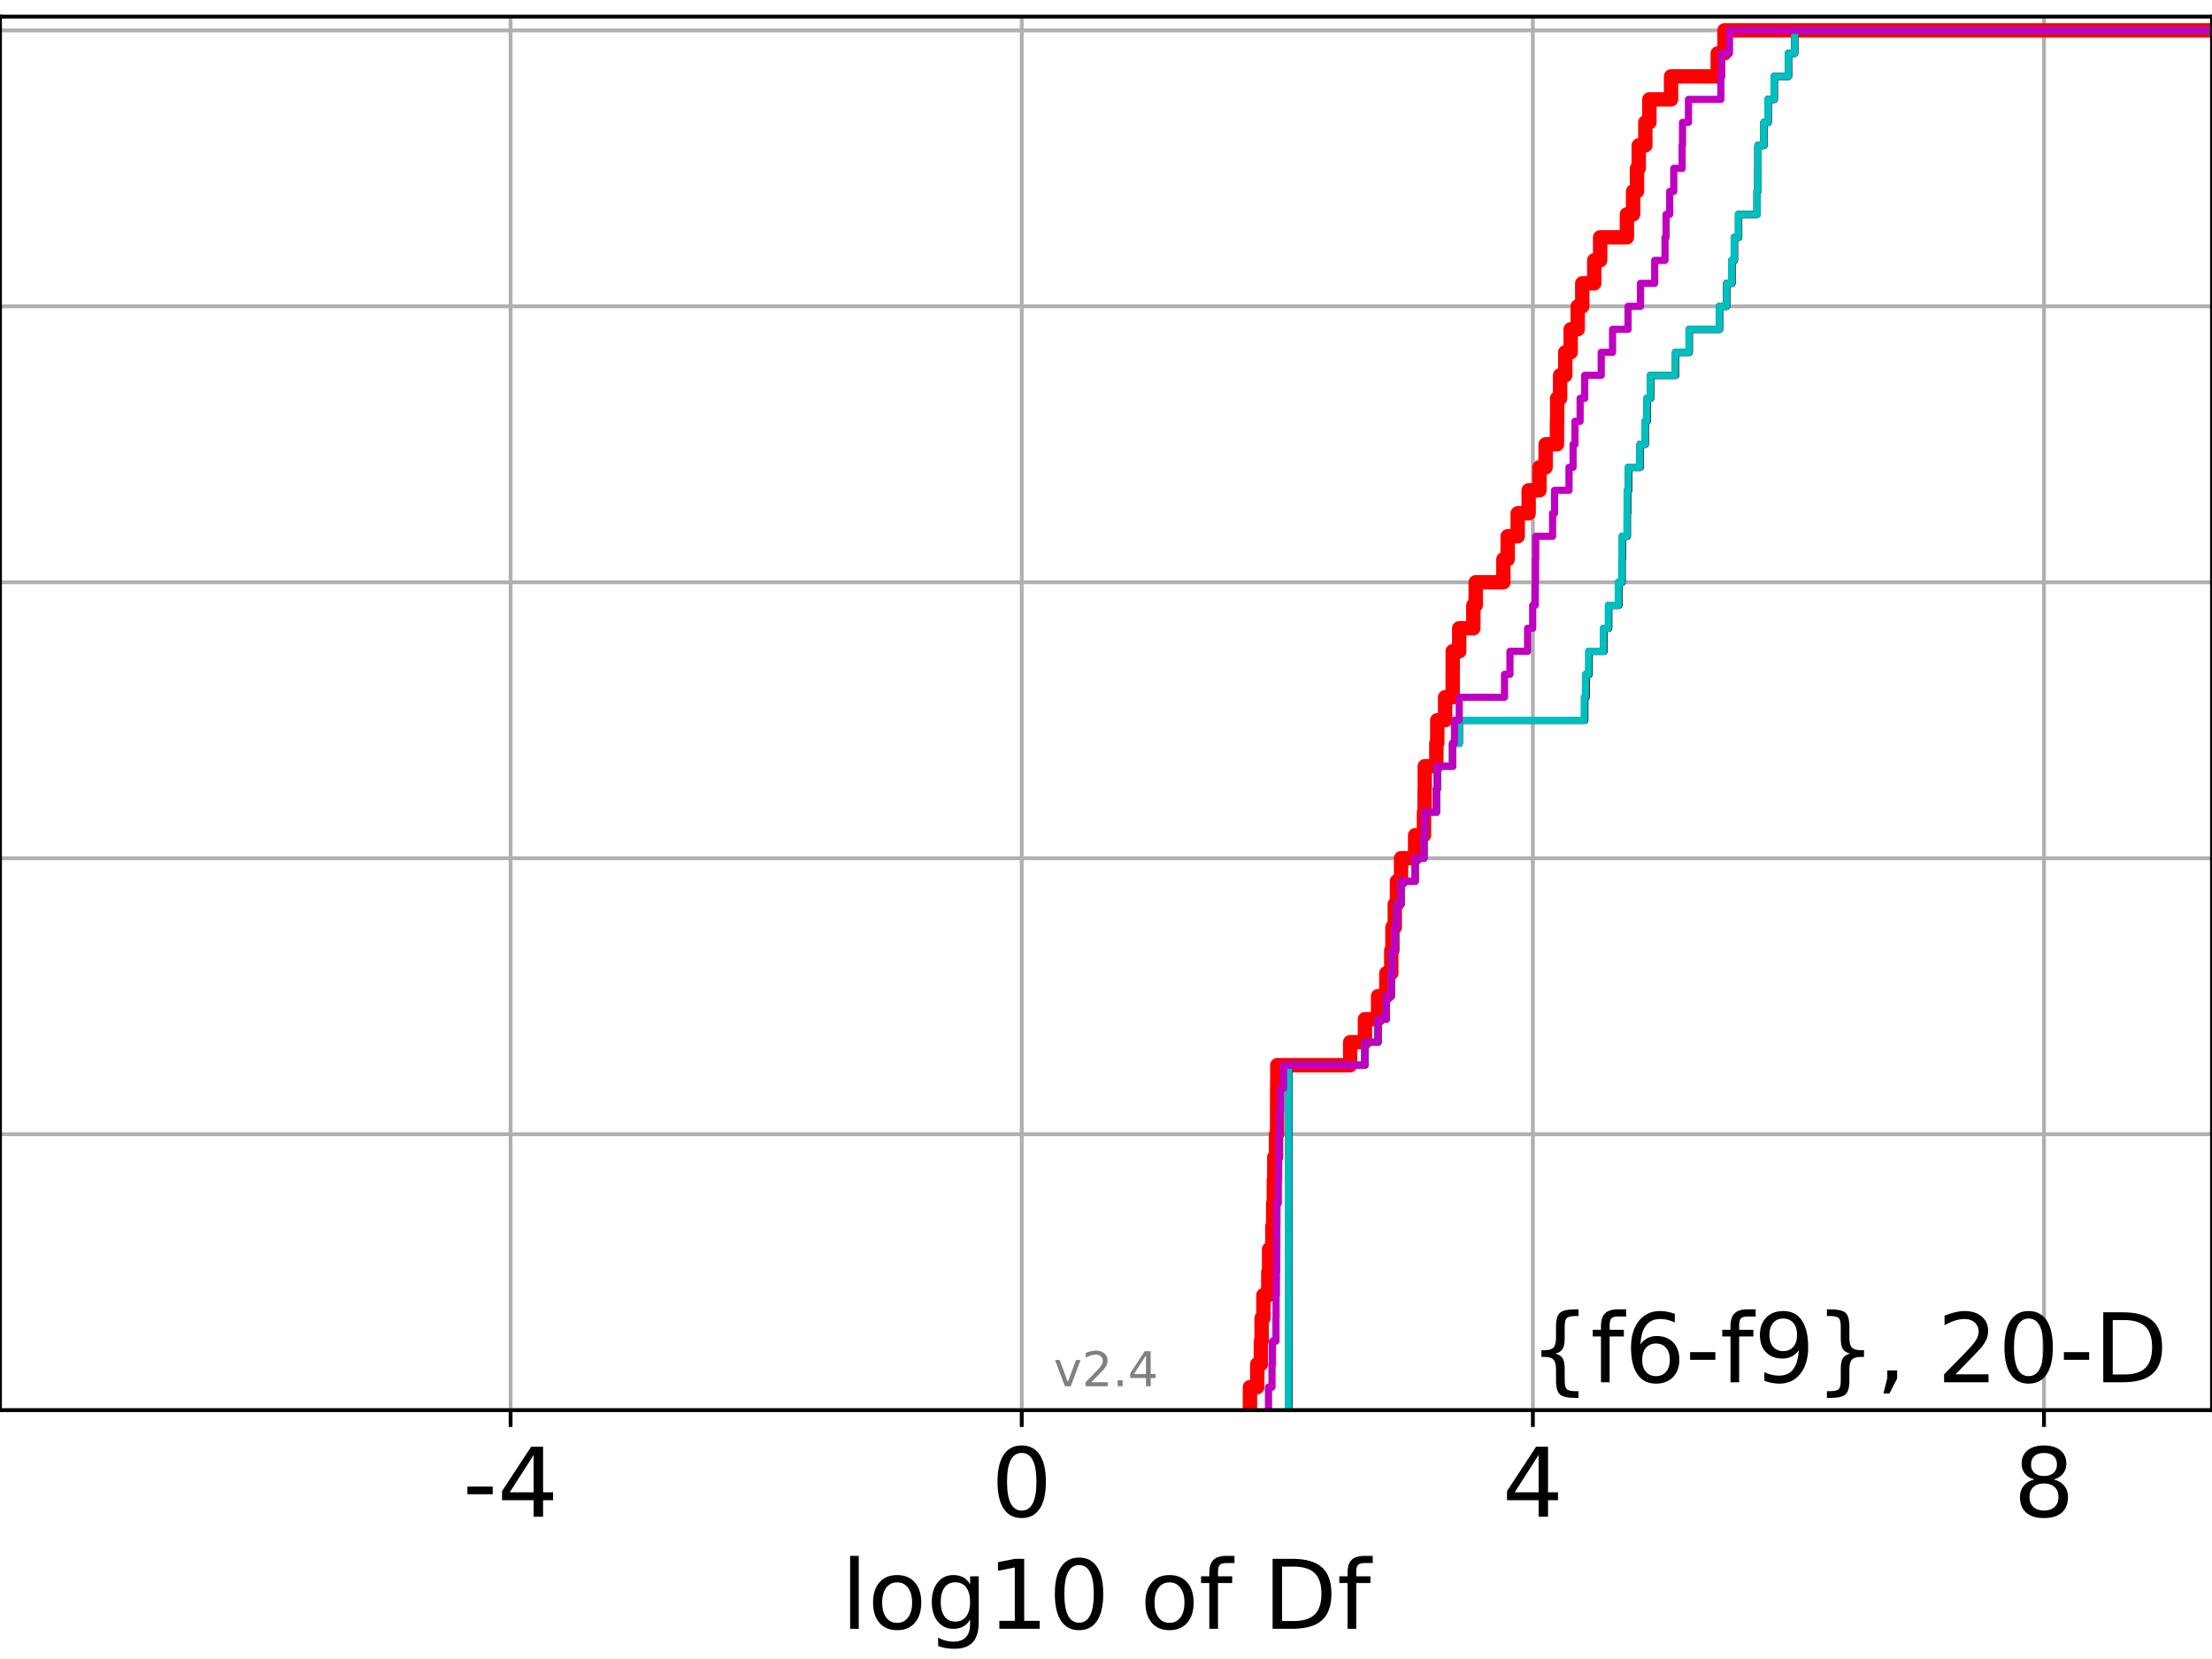 <?xml version="1.0" encoding="utf-8" standalone="no"?>
<!DOCTYPE svg PUBLIC "-//W3C//DTD SVG 1.1//EN"
  "http://www.w3.org/Graphics/SVG/1.1/DTD/svg11.dtd">
<!-- Created with matplotlib (https://matplotlib.org/) -->
<svg height="345.6pt" version="1.1" viewBox="0 0 460.8 345.6" width="460.8pt" xmlns="http://www.w3.org/2000/svg" xmlns:xlink="http://www.w3.org/1999/xlink">
 <defs>
  <style type="text/css">*{stroke-linecap:butt;stroke-linejoin:round;}</style>
 </defs>
 <g id="figure_1">
  <g id="patch_1">
   <path d="M 0 345.6 
L 460.8 345.6 
L 460.8 0 
L 0 0 
z
" style="fill:#ffffff;"/>
  </g>
  <g id="axes_1">
   <g id="patch_2">
    <path d="M 0 293.76 
L 460.8 293.76 
L 460.8 3.456 
L 0 3.456 
z
" style="fill:#ffffff;"/>
   </g>
   <g id="matplotlib.axis_1">
    <g id="xtick_1">
     <g id="line2d_1">
      <path clip-path="url(#p0abc8ccb63)" d="M 106.365 293.76 
L 106.365 3.456 
" style="fill:none;stroke:#b0b0b0;stroke-linecap:square;stroke-width:0.8;"/>
     </g>
     <g id="line2d_2">
      <defs>
       <path d="M 0 0 
L 0 3.5 
" id="m8a252b2254" style="stroke:#000000;stroke-width:0.8;"/>
      </defs>
      <g>
       <use style="stroke:#000000;stroke-width:0.8;" x="106.365" xlink:href="#m8a252b2254" y="293.76"/>
      </g>
     </g>
     <g id="text_1">
      <!-- -4 -->
      <g transform="translate(96.394 315.957)scale(0.2 -0.2)">
       <defs>
        <path d="M 4.891 31.391 
L 31.203 31.391 
L 31.203 23.391 
L 4.891 23.391 
z
" id="DejaVuSans-45"/>
        <path d="M 37.797 64.312 
L 12.891 25.391 
L 37.797 25.391 
z
M 35.203 72.906 
L 47.609 72.906 
L 47.609 25.391 
L 58.016 25.391 
L 58.016 17.188 
L 47.609 17.188 
L 47.609 0 
L 37.797 0 
L 37.797 17.188 
L 4.891 17.188 
L 4.891 26.703 
z
" id="DejaVuSans-52"/>
       </defs>
       <use xlink:href="#DejaVuSans-45"/>
       <use x="36.084" xlink:href="#DejaVuSans-52"/>
      </g>
     </g>
    </g>
    <g id="xtick_2">
     <g id="line2d_3">
      <path clip-path="url(#p0abc8ccb63)" d="M 212.845 293.76 
L 212.845 3.456 
" style="fill:none;stroke:#b0b0b0;stroke-linecap:square;stroke-width:0.8;"/>
     </g>
     <g id="line2d_4">
      <g>
       <use style="stroke:#000000;stroke-width:0.8;" x="212.845" xlink:href="#m8a252b2254" y="293.76"/>
      </g>
     </g>
     <g id="text_2">
      <!-- 0 -->
      <g transform="translate(206.482 315.957)scale(0.2 -0.2)">
       <defs>
        <path d="M 31.781 66.406 
Q 24.172 66.406 20.328 58.906 
Q 16.5 51.422 16.5 36.375 
Q 16.5 21.391 20.328 13.891 
Q 24.172 6.391 31.781 6.391 
Q 39.453 6.391 43.281 13.891 
Q 47.125 21.391 47.125 36.375 
Q 47.125 51.422 43.281 58.906 
Q 39.453 66.406 31.781 66.406 
z
M 31.781 74.219 
Q 44.047 74.219 50.516 64.516 
Q 56.984 54.828 56.984 36.375 
Q 56.984 17.969 50.516 8.266 
Q 44.047 -1.422 31.781 -1.422 
Q 19.531 -1.422 13.062 8.266 
Q 6.594 17.969 6.594 36.375 
Q 6.594 54.828 13.062 64.516 
Q 19.531 74.219 31.781 74.219 
z
" id="DejaVuSans-48"/>
       </defs>
       <use xlink:href="#DejaVuSans-48"/>
      </g>
     </g>
    </g>
    <g id="xtick_3">
     <g id="line2d_5">
      <path clip-path="url(#p0abc8ccb63)" d="M 319.324 293.76 
L 319.324 3.456 
" style="fill:none;stroke:#b0b0b0;stroke-linecap:square;stroke-width:0.8;"/>
     </g>
     <g id="line2d_6">
      <g>
       <use style="stroke:#000000;stroke-width:0.8;" x="319.324" xlink:href="#m8a252b2254" y="293.76"/>
      </g>
     </g>
     <g id="text_3">
      <!-- 4 -->
      <g transform="translate(312.962 315.957)scale(0.2 -0.2)">
       <use xlink:href="#DejaVuSans-52"/>
      </g>
     </g>
    </g>
    <g id="xtick_4">
     <g id="line2d_7">
      <path clip-path="url(#p0abc8ccb63)" d="M 425.804 293.76 
L 425.804 3.456 
" style="fill:none;stroke:#b0b0b0;stroke-linecap:square;stroke-width:0.8;"/>
     </g>
     <g id="line2d_8">
      <g>
       <use style="stroke:#000000;stroke-width:0.8;" x="425.804" xlink:href="#m8a252b2254" y="293.76"/>
      </g>
     </g>
     <g id="text_4">
      <!-- 8 -->
      <g transform="translate(419.442 315.957)scale(0.2 -0.2)">
       <defs>
        <path d="M 31.781 34.625 
Q 24.75 34.625 20.719 30.859 
Q 16.703 27.094 16.703 20.516 
Q 16.703 13.922 20.719 10.156 
Q 24.75 6.391 31.781 6.391 
Q 38.812 6.391 42.859 10.172 
Q 46.922 13.969 46.922 20.516 
Q 46.922 27.094 42.891 30.859 
Q 38.875 34.625 31.781 34.625 
z
M 21.922 38.812 
Q 15.578 40.375 12.031 44.719 
Q 8.5 49.078 8.5 55.328 
Q 8.5 64.062 14.719 69.141 
Q 20.953 74.219 31.781 74.219 
Q 42.672 74.219 48.875 69.141 
Q 55.078 64.062 55.078 55.328 
Q 55.078 49.078 51.531 44.719 
Q 48 40.375 41.703 38.812 
Q 48.828 37.156 52.797 32.312 
Q 56.781 27.484 56.781 20.516 
Q 56.781 9.906 50.312 4.234 
Q 43.844 -1.422 31.781 -1.422 
Q 19.734 -1.422 13.25 4.234 
Q 6.781 9.906 6.781 20.516 
Q 6.781 27.484 10.781 32.312 
Q 14.797 37.156 21.922 38.812 
z
M 18.312 54.391 
Q 18.312 48.734 21.844 45.562 
Q 25.391 42.391 31.781 42.391 
Q 38.141 42.391 41.719 45.562 
Q 45.312 48.734 45.312 54.391 
Q 45.312 60.062 41.719 63.234 
Q 38.141 66.406 31.781 66.406 
Q 25.391 66.406 21.844 63.234 
Q 18.312 60.062 18.312 54.391 
z
" id="DejaVuSans-56"/>
       </defs>
       <use xlink:href="#DejaVuSans-56"/>
      </g>
     </g>
    </g>
    <g id="text_5">
     <!-- log10 of Df -->
     <g transform="translate(175.214 339.313)scale(0.2 -0.2)">
      <defs>
       <path d="M 9.422 75.984 
L 18.406 75.984 
L 18.406 0 
L 9.422 0 
z
" id="DejaVuSans-108"/>
       <path d="M 30.609 48.391 
Q 23.391 48.391 19.188 42.75 
Q 14.984 37.109 14.984 27.297 
Q 14.984 17.484 19.156 11.844 
Q 23.344 6.203 30.609 6.203 
Q 37.797 6.203 41.984 11.859 
Q 46.188 17.531 46.188 27.297 
Q 46.188 37.016 41.984 42.703 
Q 37.797 48.391 30.609 48.391 
z
M 30.609 56 
Q 42.328 56 49.016 48.375 
Q 55.719 40.766 55.719 27.297 
Q 55.719 13.875 49.016 6.219 
Q 42.328 -1.422 30.609 -1.422 
Q 18.844 -1.422 12.172 6.219 
Q 5.516 13.875 5.516 27.297 
Q 5.516 40.766 12.172 48.375 
Q 18.844 56 30.609 56 
z
" id="DejaVuSans-111"/>
       <path d="M 45.406 27.984 
Q 45.406 37.75 41.375 43.109 
Q 37.359 48.484 30.078 48.484 
Q 22.859 48.484 18.828 43.109 
Q 14.797 37.75 14.797 27.984 
Q 14.797 18.266 18.828 12.891 
Q 22.859 7.516 30.078 7.516 
Q 37.359 7.516 41.375 12.891 
Q 45.406 18.266 45.406 27.984 
z
M 54.391 6.781 
Q 54.391 -7.172 48.188 -13.984 
Q 42 -20.797 29.203 -20.797 
Q 24.469 -20.797 20.266 -20.094 
Q 16.062 -19.391 12.109 -17.922 
L 12.109 -9.188 
Q 16.062 -11.328 19.922 -12.344 
Q 23.781 -13.375 27.781 -13.375 
Q 36.625 -13.375 41.016 -8.766 
Q 45.406 -4.156 45.406 5.172 
L 45.406 9.625 
Q 42.625 4.781 38.281 2.391 
Q 33.938 0 27.875 0 
Q 17.828 0 11.672 7.656 
Q 5.516 15.328 5.516 27.984 
Q 5.516 40.672 11.672 48.328 
Q 17.828 56 27.875 56 
Q 33.938 56 38.281 53.609 
Q 42.625 51.219 45.406 46.391 
L 45.406 54.688 
L 54.391 54.688 
z
" id="DejaVuSans-103"/>
       <path d="M 12.406 8.297 
L 28.516 8.297 
L 28.516 63.922 
L 10.984 60.406 
L 10.984 69.391 
L 28.422 72.906 
L 38.281 72.906 
L 38.281 8.297 
L 54.391 8.297 
L 54.391 0 
L 12.406 0 
z
" id="DejaVuSans-49"/>
       <path id="DejaVuSans-32"/>
       <path d="M 37.109 75.984 
L 37.109 68.5 
L 28.516 68.5 
Q 23.688 68.5 21.797 66.547 
Q 19.922 64.594 19.922 59.516 
L 19.922 54.688 
L 34.719 54.688 
L 34.719 47.703 
L 19.922 47.703 
L 19.922 0 
L 10.891 0 
L 10.891 47.703 
L 2.297 47.703 
L 2.297 54.688 
L 10.891 54.688 
L 10.891 58.5 
Q 10.891 67.625 15.141 71.797 
Q 19.391 75.984 28.609 75.984 
z
" id="DejaVuSans-102"/>
       <path d="M 19.672 64.797 
L 19.672 8.109 
L 31.594 8.109 
Q 46.688 8.109 53.688 14.938 
Q 60.688 21.781 60.688 36.531 
Q 60.688 51.172 53.688 57.984 
Q 46.688 64.797 31.594 64.797 
z
M 9.812 72.906 
L 30.078 72.906 
Q 51.266 72.906 61.172 64.094 
Q 71.094 55.281 71.094 36.531 
Q 71.094 17.672 61.125 8.828 
Q 51.172 0 30.078 0 
L 9.812 0 
z
" id="DejaVuSans-68"/>
      </defs>
      <use xlink:href="#DejaVuSans-108"/>
      <use x="27.783" xlink:href="#DejaVuSans-111"/>
      <use x="88.965" xlink:href="#DejaVuSans-103"/>
      <use x="152.441" xlink:href="#DejaVuSans-49"/>
      <use x="216.064" xlink:href="#DejaVuSans-48"/>
      <use x="279.688" xlink:href="#DejaVuSans-32"/>
      <use x="311.475" xlink:href="#DejaVuSans-111"/>
      <use x="372.656" xlink:href="#DejaVuSans-102"/>
      <use x="407.861" xlink:href="#DejaVuSans-32"/>
      <use x="439.648" xlink:href="#DejaVuSans-68"/>
      <use x="516.65" xlink:href="#DejaVuSans-102"/>
     </g>
    </g>
   </g>
   <g id="matplotlib.axis_2">
    <g id="ytick_1">
     <g id="line2d_9">
      <path clip-path="url(#p0abc8ccb63)" d="M 0 293.76 
L 460.8 293.76 
" style="fill:none;stroke:#b0b0b0;stroke-linecap:square;stroke-width:0.8;"/>
     </g>
     <g id="line2d_10">
      <defs>
       <path d="M 0 0 
L -3.5 0 
" id="m050797c309" style="stroke:#000000;stroke-width:0.8;"/>
      </defs>
      <g>
       <use style="stroke:#000000;stroke-width:0.8;" x="0" xlink:href="#m050797c309" y="293.76"/>
      </g>
     </g>
    </g>
    <g id="ytick_2">
     <g id="line2d_11">
      <path clip-path="url(#p0abc8ccb63)" d="M 0 236.274 
L 460.8 236.274 
" style="fill:none;stroke:#b0b0b0;stroke-linecap:square;stroke-width:0.8;"/>
     </g>
     <g id="line2d_12">
      <g>
       <use style="stroke:#000000;stroke-width:0.8;" x="0" xlink:href="#m050797c309" y="236.274"/>
      </g>
     </g>
    </g>
    <g id="ytick_3">
     <g id="line2d_13">
      <path clip-path="url(#p0abc8ccb63)" d="M 0 178.788 
L 460.8 178.788 
" style="fill:none;stroke:#b0b0b0;stroke-linecap:square;stroke-width:0.8;"/>
     </g>
     <g id="line2d_14">
      <g>
       <use style="stroke:#000000;stroke-width:0.8;" x="0" xlink:href="#m050797c309" y="178.788"/>
      </g>
     </g>
    </g>
    <g id="ytick_4">
     <g id="line2d_15">
      <path clip-path="url(#p0abc8ccb63)" d="M 0 121.302 
L 460.8 121.302 
" style="fill:none;stroke:#b0b0b0;stroke-linecap:square;stroke-width:0.8;"/>
     </g>
     <g id="line2d_16">
      <g>
       <use style="stroke:#000000;stroke-width:0.8;" x="0" xlink:href="#m050797c309" y="121.302"/>
      </g>
     </g>
    </g>
    <g id="ytick_5">
     <g id="line2d_17">
      <path clip-path="url(#p0abc8ccb63)" d="M 0 63.816 
L 460.8 63.816 
" style="fill:none;stroke:#b0b0b0;stroke-linecap:square;stroke-width:0.8;"/>
     </g>
     <g id="line2d_18">
      <g>
       <use style="stroke:#000000;stroke-width:0.8;" x="0" xlink:href="#m050797c309" y="63.816"/>
      </g>
     </g>
    </g>
    <g id="ytick_6">
     <g id="line2d_19">
      <path clip-path="url(#p0abc8ccb63)" d="M 0 6.33 
L 460.8 6.33 
" style="fill:none;stroke:#b0b0b0;stroke-linecap:square;stroke-width:0.8;"/>
     </g>
     <g id="line2d_20">
      <g>
       <use style="stroke:#000000;stroke-width:0.8;" x="0" xlink:href="#m050797c309" y="6.33"/>
      </g>
     </g>
    </g>
   </g>
   <g id="line2d_21">
    <path clip-path="url(#p0abc8ccb63)" d="M 260.388 293.76 
L 260.388 288.97 
L 261.905 288.97 
L 261.905 284.179 
L 262.658 284.179 
L 262.658 279.389 
L 262.813 279.389 
L 262.813 274.598 
L 263.19 274.598 
L 263.19 269.808 
L 264.209 269.808 
L 264.209 265.017 
L 264.378 265.017 
L 264.378 260.227 
L 265.053 260.227 
L 265.053 255.436 
L 265.228 255.436 
L 265.228 250.646 
L 265.364 250.646 
L 265.364 245.855 
L 265.455 245.855 
L 265.455 241.065 
L 265.823 241.065 
L 265.823 236.274 
L 266.04 236.274 
L 266.04 231.484 
L 266.049 231.484 
L 266.049 226.693 
L 266.082 226.693 
L 266.082 221.903 
L 281.262 221.903 
L 281.262 217.112 
L 284.342 217.112 
L 284.342 212.322 
L 287.075 212.322 
L 287.075 207.531 
L 288.796 207.531 
L 288.796 202.741 
L 289.828 202.741 
L 289.828 197.95 
L 290.067 197.95 
L 290.067 193.16 
L 290.56 193.16 
L 290.56 188.369 
L 291.011 188.369 
L 291.011 183.579 
L 291.868 183.579 
L 291.868 178.788 
L 294.797 178.788 
L 294.797 173.998 
L 296.636 173.998 
L 296.636 169.207 
L 296.775 169.207 
L 296.775 164.417 
L 296.804 164.417 
L 296.804 159.626 
L 299.217 159.626 
L 299.217 154.836 
L 299.407 154.836 
L 299.407 150.045 
L 301.046 150.045 
L 301.046 145.255 
L 302.62 145.255 
L 302.62 140.464 
L 302.622 140.464 
L 302.622 135.674 
L 303.985 135.674 
L 303.985 130.883 
L 306.923 130.883 
L 306.923 126.093 
L 307.414 126.093 
L 307.414 121.302 
L 313.185 121.302 
L 313.185 116.512 
L 314.074 116.512 
L 314.074 111.721 
L 316.168 111.721 
L 316.168 106.931 
L 318.446 106.931 
L 318.446 102.14 
L 320.697 102.14 
L 320.697 97.35 
L 321.981 97.35 
L 321.981 92.559 
L 324.343 92.559 
L 324.343 87.769 
L 324.386 87.769 
L 324.386 82.978 
L 324.997 82.978 
L 324.997 78.188 
L 326.066 78.188 
L 326.066 73.397 
L 327.198 73.397 
L 327.198 68.607 
L 328.665 68.607 
L 328.665 63.816 
L 329.61 63.816 
L 329.61 59.026 
L 332.108 59.026 
L 332.108 54.235 
L 333.338 54.235 
L 333.338 49.445 
L 338.912 49.445 
L 338.912 44.654 
L 340.206 44.654 
L 340.206 39.864 
L 341.016 39.864 
L 341.016 35.073 
L 341.377 35.073 
L 341.377 30.283 
L 342.752 30.283 
L 342.752 25.492 
L 343.598 25.492 
L 343.598 20.702 
L 348.109 20.702 
L 348.109 15.911 
L 357.842 15.911 
L 357.842 11.121 
L 359.235 11.121 
L 359.235 6.33 
L 359.235 6.33 
L 359.235 6.33 
L 460.8 6.33 
" style="fill:none;stroke:#ff0000;stroke-linecap:square;stroke-width:3;"/>
   </g>
   <g id="line2d_22">
    <path clip-path="url(#p0abc8ccb63)" d="M 268.524 293.76 
L 268.524 288.97 
L 268.524 288.97 
L 268.524 284.179 
L 268.524 284.179 
L 268.524 279.389 
L 268.524 279.389 
L 268.524 274.598 
L 268.524 274.598 
L 268.524 269.808 
L 268.524 269.808 
L 268.524 265.017 
L 268.524 265.017 
L 268.524 260.227 
L 268.524 260.227 
L 268.524 255.436 
L 268.524 255.436 
L 268.524 250.646 
L 268.524 250.646 
L 268.524 245.855 
L 268.524 245.855 
L 268.524 241.065 
L 268.524 241.065 
L 268.524 236.274 
L 268.524 236.274 
L 268.524 231.484 
L 268.524 231.484 
L 268.524 226.693 
L 268.525 226.693 
L 268.525 221.903 
L 284.342 221.903 
L 284.342 217.112 
L 287.075 217.112 
L 287.075 212.322 
L 288.796 212.322 
L 288.796 207.531 
L 289.828 207.531 
L 289.828 202.741 
L 290.067 202.741 
L 290.067 197.95 
L 290.56 197.95 
L 290.56 193.16 
L 291.011 193.16 
L 291.011 188.369 
L 291.868 188.369 
L 291.868 183.579 
L 294.797 183.579 
L 294.797 178.788 
L 296.636 178.788 
L 296.636 173.998 
L 296.775 173.998 
L 296.775 169.207 
L 299.217 169.207 
L 299.217 164.417 
L 299.407 164.417 
L 299.407 159.626 
L 302.62 159.626 
L 302.62 154.836 
L 303.985 154.836 
L 303.985 150.045 
L 330.129 150.045 
L 330.129 145.255 
L 330.396 145.255 
L 330.396 140.464 
L 331.044 140.464 
L 331.044 135.674 
L 334.122 135.674 
L 334.122 130.883 
L 335.115 130.883 
L 335.115 126.093 
L 337.211 126.093 
L 337.211 121.302 
L 337.898 121.302 
L 337.898 116.512 
L 337.957 116.512 
L 337.957 111.721 
L 338.991 111.721 
L 338.991 106.931 
L 339.042 106.931 
L 339.042 102.14 
L 339.274 102.14 
L 339.274 97.35 
L 341.671 97.35 
L 341.671 92.559 
L 342.719 92.559 
L 342.719 87.769 
L 343.122 87.769 
L 343.122 82.978 
L 343.84 82.978 
L 343.84 78.188 
L 349.07 78.188 
L 349.07 73.397 
L 351.898 73.397 
L 351.898 68.607 
L 358.199 68.607 
L 358.199 63.816 
L 359.701 63.816 
L 359.701 59.026 
L 360.788 59.026 
L 360.788 54.235 
L 361.308 54.235 
L 361.308 49.445 
L 362.188 49.445 
L 362.188 44.654 
L 366.037 44.654 
L 366.037 39.864 
L 366.206 39.864 
L 366.206 35.073 
L 366.214 35.073 
L 366.214 30.283 
L 367.479 30.283 
L 367.479 25.492 
L 368.33 25.492 
L 368.33 20.702 
L 369.607 20.702 
L 369.607 15.911 
L 372.574 15.911 
L 372.574 11.121 
L 373.863 11.121 
L 373.863 6.33 
L 373.863 6.33 
L 373.863 6.33 
L 460.8 6.33 
" style="fill:none;stroke:#00bfbf;stroke-linecap:square;stroke-width:1.5;"/>
   </g>
   <g id="line2d_23">
    <path clip-path="url(#p0abc8ccb63)" d="M 268.524 293.76 
L 268.524 288.97 
L 268.524 288.97 
L 268.524 284.179 
L 268.524 284.179 
L 268.524 279.389 
L 268.524 279.389 
L 268.524 274.598 
L 268.524 274.598 
L 268.524 269.808 
L 268.524 269.808 
L 268.524 265.017 
L 268.524 265.017 
L 268.524 260.227 
L 268.524 260.227 
L 268.524 255.436 
L 268.524 255.436 
L 268.524 250.646 
L 268.524 250.646 
L 268.524 245.855 
L 268.524 245.855 
L 268.524 241.065 
L 268.524 241.065 
L 268.524 236.274 
L 268.524 236.274 
L 268.524 231.484 
L 268.524 231.484 
L 268.524 226.693 
L 268.524 226.693 
L 268.524 221.903 
L 284.342 221.903 
L 284.342 217.112 
L 287.075 217.112 
L 287.075 212.322 
L 288.796 212.322 
L 288.796 207.531 
L 289.828 207.531 
L 289.828 202.741 
L 290.067 202.741 
L 290.067 197.95 
L 290.56 197.95 
L 290.56 193.16 
L 291.011 193.16 
L 291.011 188.369 
L 291.868 188.369 
L 291.868 183.579 
L 294.797 183.579 
L 294.797 178.788 
L 296.636 178.788 
L 296.636 173.998 
L 296.775 173.998 
L 296.775 169.207 
L 299.217 169.207 
L 299.217 164.417 
L 299.407 164.417 
L 299.407 159.626 
L 302.62 159.626 
L 302.62 154.836 
L 303.985 154.836 
L 303.985 150.045 
L 330.128 150.045 
L 330.128 145.255 
L 330.394 145.255 
L 330.394 140.464 
L 331.043 140.464 
L 331.043 135.674 
L 334.121 135.674 
L 334.121 130.883 
L 335.114 130.883 
L 335.114 126.093 
L 337.21 126.093 
L 337.21 121.302 
L 337.897 121.302 
L 337.897 116.512 
L 337.956 116.512 
L 337.956 111.721 
L 338.99 111.721 
L 338.99 106.931 
L 339.042 106.931 
L 339.042 102.14 
L 339.273 102.14 
L 339.273 97.35 
L 341.67 97.35 
L 341.67 92.559 
L 342.719 92.559 
L 342.719 87.769 
L 343.121 87.769 
L 343.121 82.978 
L 343.84 82.978 
L 343.84 78.188 
L 349.07 78.188 
L 349.07 73.397 
L 351.897 73.397 
L 351.897 68.607 
L 358.198 68.607 
L 358.198 63.816 
L 359.701 63.816 
L 359.701 59.026 
L 360.788 59.026 
L 360.788 54.235 
L 361.308 54.235 
L 361.308 49.445 
L 362.187 49.445 
L 362.187 44.654 
L 366.037 44.654 
L 366.037 39.864 
L 366.206 39.864 
L 366.206 35.073 
L 366.214 35.073 
L 366.214 30.283 
L 367.479 30.283 
L 367.479 25.492 
L 368.33 25.492 
L 368.33 20.702 
L 369.607 20.702 
L 369.607 15.911 
L 372.574 15.911 
L 372.574 11.121 
L 373.863 11.121 
L 373.863 6.33 
L 373.863 6.33 
L 373.863 6.33 
L 460.8 6.33 
" style="fill:none;stroke:#bf00bf;stroke-linecap:square;stroke-width:1.5;"/>
   </g>
   <g id="line2d_24">
    <path clip-path="url(#p0abc8ccb63)" d="M 268.52 293.76 
L 268.52 288.97 
L 268.52 288.97 
L 268.52 284.179 
L 268.52 284.179 
L 268.52 279.389 
L 268.52 279.389 
L 268.52 274.598 
L 268.521 274.598 
L 268.521 269.808 
L 268.521 269.808 
L 268.521 265.017 
L 268.521 265.017 
L 268.521 260.227 
L 268.521 260.227 
L 268.521 255.436 
L 268.521 255.436 
L 268.521 250.646 
L 268.521 250.646 
L 268.521 245.855 
L 268.521 245.855 
L 268.521 241.065 
L 268.521 241.065 
L 268.521 236.274 
L 268.521 236.274 
L 268.521 231.484 
L 268.521 231.484 
L 268.521 226.693 
L 268.522 226.693 
L 268.522 221.903 
L 284.342 221.903 
L 284.342 217.112 
L 287.075 217.112 
L 287.075 212.322 
L 288.796 212.322 
L 288.796 207.531 
L 289.828 207.531 
L 289.828 202.741 
L 290.067 202.741 
L 290.067 197.95 
L 290.56 197.95 
L 290.56 193.16 
L 291.011 193.16 
L 291.011 188.369 
L 291.868 188.369 
L 291.868 183.579 
L 294.797 183.579 
L 294.797 178.788 
L 296.636 178.788 
L 296.636 173.998 
L 296.775 173.998 
L 296.775 169.207 
L 299.217 169.207 
L 299.217 164.417 
L 299.407 164.417 
L 299.407 159.626 
L 302.62 159.626 
L 302.62 154.836 
L 303.985 154.836 
L 303.985 150.045 
L 330.125 150.045 
L 330.125 145.255 
L 330.391 145.255 
L 330.391 140.464 
L 331.039 140.464 
L 331.039 135.674 
L 334.118 135.674 
L 334.118 130.883 
L 335.111 130.883 
L 335.111 126.093 
L 337.207 126.093 
L 337.207 121.302 
L 337.894 121.302 
L 337.894 116.512 
L 337.953 116.512 
L 337.953 111.721 
L 338.987 111.721 
L 338.987 106.931 
L 339.039 106.931 
L 339.039 102.14 
L 339.27 102.14 
L 339.27 97.35 
L 341.668 97.35 
L 341.668 92.559 
L 342.717 92.559 
L 342.717 87.769 
L 343.119 87.769 
L 343.119 82.978 
L 343.838 82.978 
L 343.838 78.188 
L 349.067 78.188 
L 349.067 73.397 
L 351.895 73.397 
L 351.895 68.607 
L 358.197 68.607 
L 358.197 63.816 
L 359.7 63.816 
L 359.7 59.026 
L 360.786 59.026 
L 360.786 54.235 
L 361.306 54.235 
L 361.306 49.445 
L 362.185 49.445 
L 362.185 44.654 
L 366.037 44.654 
L 366.037 39.864 
L 366.206 39.864 
L 366.206 35.073 
L 366.214 35.073 
L 366.214 30.283 
L 367.477 30.283 
L 367.477 25.492 
L 368.328 25.492 
L 368.328 20.702 
L 369.605 20.702 
L 369.605 15.911 
L 372.573 15.911 
L 372.573 11.121 
L 373.863 11.121 
L 373.863 6.33 
L 373.863 6.33 
L 373.863 6.33 
L 460.8 6.33 
" style="fill:none;stroke:#000000;stroke-linecap:square;stroke-width:1.5;"/>
   </g>
   <g id="line2d_25">
    <path clip-path="url(#p0abc8ccb63)" d="M 268.436 293.76 
L 268.436 288.97 
L 268.44 288.97 
L 268.44 284.179 
L 268.445 284.179 
L 268.445 279.389 
L 268.448 279.389 
L 268.448 274.598 
L 268.45 274.598 
L 268.45 269.808 
L 268.452 269.808 
L 268.452 265.017 
L 268.453 265.017 
L 268.453 260.227 
L 268.454 260.227 
L 268.454 255.436 
L 268.454 255.436 
L 268.454 250.646 
L 268.456 250.646 
L 268.456 245.855 
L 268.457 245.855 
L 268.457 241.065 
L 268.458 241.065 
L 268.458 236.274 
L 268.458 236.274 
L 268.458 231.484 
L 268.458 231.484 
L 268.458 226.693 
L 268.461 226.693 
L 268.461 221.903 
L 284.342 221.903 
L 284.342 217.112 
L 287.075 217.112 
L 287.075 212.322 
L 288.796 212.322 
L 288.796 207.531 
L 289.828 207.531 
L 289.828 202.741 
L 290.067 202.741 
L 290.067 197.95 
L 290.56 197.95 
L 290.56 193.16 
L 291.011 193.16 
L 291.011 188.369 
L 291.868 188.369 
L 291.868 183.579 
L 294.797 183.579 
L 294.797 178.788 
L 296.636 178.788 
L 296.636 173.998 
L 296.775 173.998 
L 296.775 169.207 
L 299.217 169.207 
L 299.217 164.417 
L 299.407 164.417 
L 299.407 159.626 
L 302.62 159.626 
L 302.62 154.836 
L 303.985 154.836 
L 303.985 150.045 
L 330.03 150.045 
L 330.03 145.255 
L 330.271 145.255 
L 330.271 140.464 
L 330.936 140.464 
L 330.936 135.674 
L 334.024 135.674 
L 334.024 130.883 
L 335.034 130.883 
L 335.034 126.093 
L 337.117 126.093 
L 337.117 121.302 
L 337.822 121.302 
L 337.822 116.512 
L 337.874 116.512 
L 337.874 111.721 
L 338.923 111.721 
L 338.923 106.931 
L 338.959 106.931 
L 338.959 102.14 
L 339.191 102.14 
L 339.191 97.35 
L 341.612 97.35 
L 341.612 92.559 
L 342.662 92.559 
L 342.662 87.769 
L 343.054 87.769 
L 343.054 82.978 
L 343.781 82.978 
L 343.781 78.188 
L 348.996 78.188 
L 348.996 73.397 
L 351.831 73.397 
L 351.831 68.607 
L 358.161 68.607 
L 358.161 63.816 
L 359.675 63.816 
L 359.675 59.026 
L 360.726 59.026 
L 360.726 54.235 
L 361.254 54.235 
L 361.254 49.445 
L 362.119 49.445 
L 362.119 44.654 
L 366.026 44.654 
L 366.026 39.864 
L 366.201 39.864 
L 366.201 35.073 
L 366.209 35.073 
L 366.209 30.283 
L 367.44 30.283 
L 367.44 25.492 
L 368.271 25.492 
L 368.271 20.702 
L 369.553 20.702 
L 369.553 15.911 
L 372.544 15.911 
L 372.544 11.121 
L 373.851 11.121 
L 373.851 6.33 
L 373.851 6.33 
L 373.851 6.33 
L 460.8 6.33 
" style="fill:none;stroke:#00bfbf;stroke-linecap:square;stroke-width:1.5;"/>
   </g>
   <g id="line2d_26">
    <path clip-path="url(#p0abc8ccb63)" d="M 264.252 293.76 
L 264.252 288.97 
L 264.979 288.97 
L 264.979 284.179 
L 265.075 284.179 
L 265.075 279.389 
L 265.809 279.389 
L 265.809 274.598 
L 265.829 274.598 
L 265.829 269.808 
L 265.905 269.808 
L 265.905 265.017 
L 265.972 265.017 
L 265.972 260.227 
L 265.991 260.227 
L 265.991 255.436 
L 266.001 255.436 
L 266.001 250.646 
L 266.292 250.646 
L 266.292 245.855 
L 266.362 245.855 
L 266.362 241.065 
L 266.434 241.065 
L 266.434 236.274 
L 266.552 236.274 
L 266.552 231.484 
L 266.771 231.484 
L 266.771 226.693 
L 267.38 226.693 
L 267.38 221.903 
L 284.342 221.903 
L 284.342 217.112 
L 287.075 217.112 
L 287.075 212.322 
L 288.796 212.322 
L 288.796 207.531 
L 289.828 207.531 
L 289.828 202.741 
L 290.067 202.741 
L 290.067 197.95 
L 290.56 197.95 
L 290.56 193.16 
L 291.011 193.16 
L 291.011 188.369 
L 291.868 188.369 
L 291.868 183.579 
L 294.797 183.579 
L 294.797 178.788 
L 296.636 178.788 
L 296.636 173.998 
L 296.775 173.998 
L 296.775 169.207 
L 299.217 169.207 
L 299.217 164.417 
L 299.407 164.417 
L 299.407 159.626 
L 302.62 159.626 
L 302.62 154.836 
L 302.999 154.836 
L 302.999 150.045 
L 303.985 150.045 
L 303.985 145.255 
L 313.418 145.255 
L 313.418 140.464 
L 314.549 140.464 
L 314.549 135.674 
L 318.225 135.674 
L 318.225 130.883 
L 319.288 130.883 
L 319.288 126.093 
L 319.824 126.093 
L 319.824 121.302 
L 319.879 121.302 
L 319.879 116.512 
L 319.918 116.512 
L 319.918 111.721 
L 323.43 111.721 
L 323.43 106.931 
L 323.843 106.931 
L 323.843 102.14 
L 326.853 102.14 
L 326.853 97.35 
L 327.698 97.35 
L 327.698 92.559 
L 328.095 92.559 
L 328.095 87.769 
L 329.165 87.769 
L 329.165 82.978 
L 330.124 82.978 
L 330.124 78.188 
L 333.564 78.188 
L 333.564 73.397 
L 335.923 73.397 
L 335.923 68.607 
L 339.153 68.607 
L 339.153 63.816 
L 341.74 63.816 
L 341.74 59.026 
L 344.704 59.026 
L 344.704 54.235 
L 346.852 54.235 
L 346.852 49.445 
L 347.077 49.445 
L 347.077 44.654 
L 347.83 44.654 
L 347.83 39.864 
L 348.675 39.864 
L 348.675 35.073 
L 350.415 35.073 
L 350.415 30.283 
L 350.499 30.283 
L 350.499 25.492 
L 351.742 25.492 
L 351.742 20.702 
L 358.49 20.702 
L 358.49 15.911 
L 358.665 15.911 
L 358.665 11.121 
L 360.283 11.121 
L 360.283 6.33 
L 360.283 6.33 
L 360.283 6.33 
L 460.8 6.33 
" style="fill:none;stroke:#bf00bf;stroke-linecap:square;stroke-width:1.5;"/>
   </g>
   <g id="patch_3">
    <path d="M 0 293.76 
L 0 3.456 
" style="fill:none;stroke:#000000;stroke-linecap:square;stroke-linejoin:miter;stroke-width:0.8;"/>
   </g>
   <g id="patch_4">
    <path d="M 460.8 293.76 
L 460.8 3.456 
" style="fill:none;stroke:#000000;stroke-linecap:square;stroke-linejoin:miter;stroke-width:0.8;"/>
   </g>
   <g id="patch_5">
    <path d="M 0 293.76 
L 460.8 293.76 
" style="fill:none;stroke:#000000;stroke-linecap:square;stroke-linejoin:miter;stroke-width:0.8;"/>
   </g>
   <g id="patch_6">
    <path d="M 0 3.456 
L 460.8 3.456 
" style="fill:none;stroke:#000000;stroke-linecap:square;stroke-linejoin:miter;stroke-width:0.8;"/>
   </g>
   <g id="text_6">
    <!-- {f6-f9}, 20-D -->
    <g transform="translate(318.609 287.954)scale(0.2 -0.2)">
     <defs>
      <path d="M 51.125 -9.281 
L 51.125 -16.312 
L 48.094 -16.312 
Q 35.938 -16.312 31.812 -12.688 
Q 27.688 -9.078 27.688 1.703 
L 27.688 13.375 
Q 27.688 20.75 25.047 23.578 
Q 22.406 26.422 15.484 26.422 
L 12.5 26.422 
L 12.5 33.406 
L 15.484 33.406 
Q 22.469 33.406 25.078 36.203 
Q 27.688 39.016 27.688 46.297 
L 27.688 58.016 
Q 27.688 68.797 31.812 72.391 
Q 35.938 75.984 48.094 75.984 
L 51.125 75.984 
L 51.125 69 
L 47.797 69 
Q 40.922 69 38.812 66.844 
Q 36.719 64.703 36.719 57.812 
L 36.719 45.703 
Q 36.719 38.031 34.5 34.562 
Q 32.281 31.109 26.906 29.891 
Q 32.328 28.562 34.516 25.094 
Q 36.719 21.625 36.719 14.016 
L 36.719 1.906 
Q 36.719 -4.984 38.812 -7.125 
Q 40.922 -9.281 47.797 -9.281 
z
" id="DejaVuSans-123"/>
      <path d="M 33.016 40.375 
Q 26.375 40.375 22.484 35.828 
Q 18.609 31.297 18.609 23.391 
Q 18.609 15.531 22.484 10.953 
Q 26.375 6.391 33.016 6.391 
Q 39.656 6.391 43.531 10.953 
Q 47.406 15.531 47.406 23.391 
Q 47.406 31.297 43.531 35.828 
Q 39.656 40.375 33.016 40.375 
z
M 52.594 71.297 
L 52.594 62.312 
Q 48.875 64.062 45.094 64.984 
Q 41.312 65.922 37.594 65.922 
Q 27.828 65.922 22.672 59.328 
Q 17.531 52.734 16.797 39.406 
Q 19.672 43.656 24.016 45.922 
Q 28.375 48.188 33.594 48.188 
Q 44.578 48.188 50.953 41.516 
Q 57.328 34.859 57.328 23.391 
Q 57.328 12.156 50.688 5.359 
Q 44.047 -1.422 33.016 -1.422 
Q 20.359 -1.422 13.672 8.266 
Q 6.984 17.969 6.984 36.375 
Q 6.984 53.656 15.188 63.938 
Q 23.391 74.219 37.203 74.219 
Q 40.922 74.219 44.703 73.484 
Q 48.484 72.75 52.594 71.297 
z
" id="DejaVuSans-54"/>
      <path d="M 10.984 1.516 
L 10.984 10.5 
Q 14.703 8.734 18.5 7.812 
Q 22.312 6.891 25.984 6.891 
Q 35.75 6.891 40.891 13.453 
Q 46.047 20.016 46.781 33.406 
Q 43.953 29.203 39.594 26.953 
Q 35.25 24.703 29.984 24.703 
Q 19.047 24.703 12.672 31.312 
Q 6.297 37.938 6.297 49.422 
Q 6.297 60.641 12.938 67.422 
Q 19.578 74.219 30.609 74.219 
Q 43.266 74.219 49.922 64.516 
Q 56.594 54.828 56.594 36.375 
Q 56.594 19.141 48.406 8.859 
Q 40.234 -1.422 26.422 -1.422 
Q 22.703 -1.422 18.891 -0.688 
Q 15.094 0.047 10.984 1.516 
z
M 30.609 32.422 
Q 37.25 32.422 41.125 36.953 
Q 45.016 41.5 45.016 49.422 
Q 45.016 57.281 41.125 61.844 
Q 37.25 66.406 30.609 66.406 
Q 23.969 66.406 20.094 61.844 
Q 16.219 57.281 16.219 49.422 
Q 16.219 41.5 20.094 36.953 
Q 23.969 32.422 30.609 32.422 
z
" id="DejaVuSans-57"/>
      <path d="M 12.5 -9.281 
L 15.922 -9.281 
Q 22.75 -9.281 24.828 -7.172 
Q 26.906 -5.078 26.906 1.906 
L 26.906 14.016 
Q 26.906 21.625 29.094 25.094 
Q 31.297 28.562 36.719 29.891 
Q 31.297 31.109 29.094 34.562 
Q 26.906 38.031 26.906 45.703 
L 26.906 57.812 
Q 26.906 64.75 24.828 66.875 
Q 22.75 69 15.922 69 
L 12.5 69 
L 12.5 75.984 
L 15.578 75.984 
Q 27.734 75.984 31.812 72.391 
Q 35.891 68.797 35.891 58.016 
L 35.891 46.297 
Q 35.891 39.016 38.516 36.203 
Q 41.156 33.406 48.094 33.406 
L 51.125 33.406 
L 51.125 26.422 
L 48.094 26.422 
Q 41.156 26.422 38.516 23.578 
Q 35.891 20.75 35.891 13.375 
L 35.891 1.703 
Q 35.891 -9.078 31.812 -12.688 
Q 27.734 -16.312 15.578 -16.312 
L 12.5 -16.312 
z
" id="DejaVuSans-125"/>
      <path d="M 11.719 12.406 
L 22.016 12.406 
L 22.016 4 
L 14.016 -11.625 
L 7.719 -11.625 
L 11.719 4 
z
" id="DejaVuSans-44"/>
      <path d="M 19.188 8.297 
L 53.609 8.297 
L 53.609 0 
L 7.328 0 
L 7.328 8.297 
Q 12.938 14.109 22.625 23.891 
Q 32.328 33.688 34.812 36.531 
Q 39.547 41.844 41.422 45.531 
Q 43.312 49.219 43.312 52.781 
Q 43.312 58.594 39.234 62.25 
Q 35.156 65.922 28.609 65.922 
Q 23.969 65.922 18.812 64.312 
Q 13.672 62.703 7.812 59.422 
L 7.812 69.391 
Q 13.766 71.781 18.938 73 
Q 24.125 74.219 28.422 74.219 
Q 39.75 74.219 46.484 68.547 
Q 53.219 62.891 53.219 53.422 
Q 53.219 48.922 51.531 44.891 
Q 49.859 40.875 45.406 35.406 
Q 44.188 33.984 37.641 27.219 
Q 31.109 20.453 19.188 8.297 
z
" id="DejaVuSans-50"/>
     </defs>
     <use xlink:href="#DejaVuSans-123"/>
     <use x="63.623" xlink:href="#DejaVuSans-102"/>
     <use x="98.828" xlink:href="#DejaVuSans-54"/>
     <use x="162.451" xlink:href="#DejaVuSans-45"/>
     <use x="198.535" xlink:href="#DejaVuSans-102"/>
     <use x="233.74" xlink:href="#DejaVuSans-57"/>
     <use x="297.363" xlink:href="#DejaVuSans-125"/>
     <use x="360.986" xlink:href="#DejaVuSans-44"/>
     <use x="392.773" xlink:href="#DejaVuSans-32"/>
     <use x="424.561" xlink:href="#DejaVuSans-50"/>
     <use x="488.184" xlink:href="#DejaVuSans-48"/>
     <use x="551.807" xlink:href="#DejaVuSans-45"/>
     <use x="587.891" xlink:href="#DejaVuSans-68"/>
    </g>
   </g>
   <g id="text_7">
    <!-- v2.4 -->
    <g style="fill:#808080;" transform="translate(219.489 288.777)scale(0.1 -0.1)">
     <defs>
      <path d="M 2.984 54.688 
L 12.5 54.688 
L 29.594 8.797 
L 46.688 54.688 
L 56.203 54.688 
L 35.688 0 
L 23.484 0 
z
" id="DejaVuSans-118"/>
      <path d="M 10.688 12.406 
L 21 12.406 
L 21 0 
L 10.688 0 
z
" id="DejaVuSans-46"/>
     </defs>
     <use xlink:href="#DejaVuSans-118"/>
     <use x="59.18" xlink:href="#DejaVuSans-50"/>
     <use x="122.803" xlink:href="#DejaVuSans-46"/>
     <use x="154.59" xlink:href="#DejaVuSans-52"/>
    </g>
   </g>
  </g>
 </g>
 <defs>
  <clipPath id="p0abc8ccb63">
   <rect height="290.304" width="460.8" x="0" y="3.456"/>
  </clipPath>
 </defs>
</svg>
